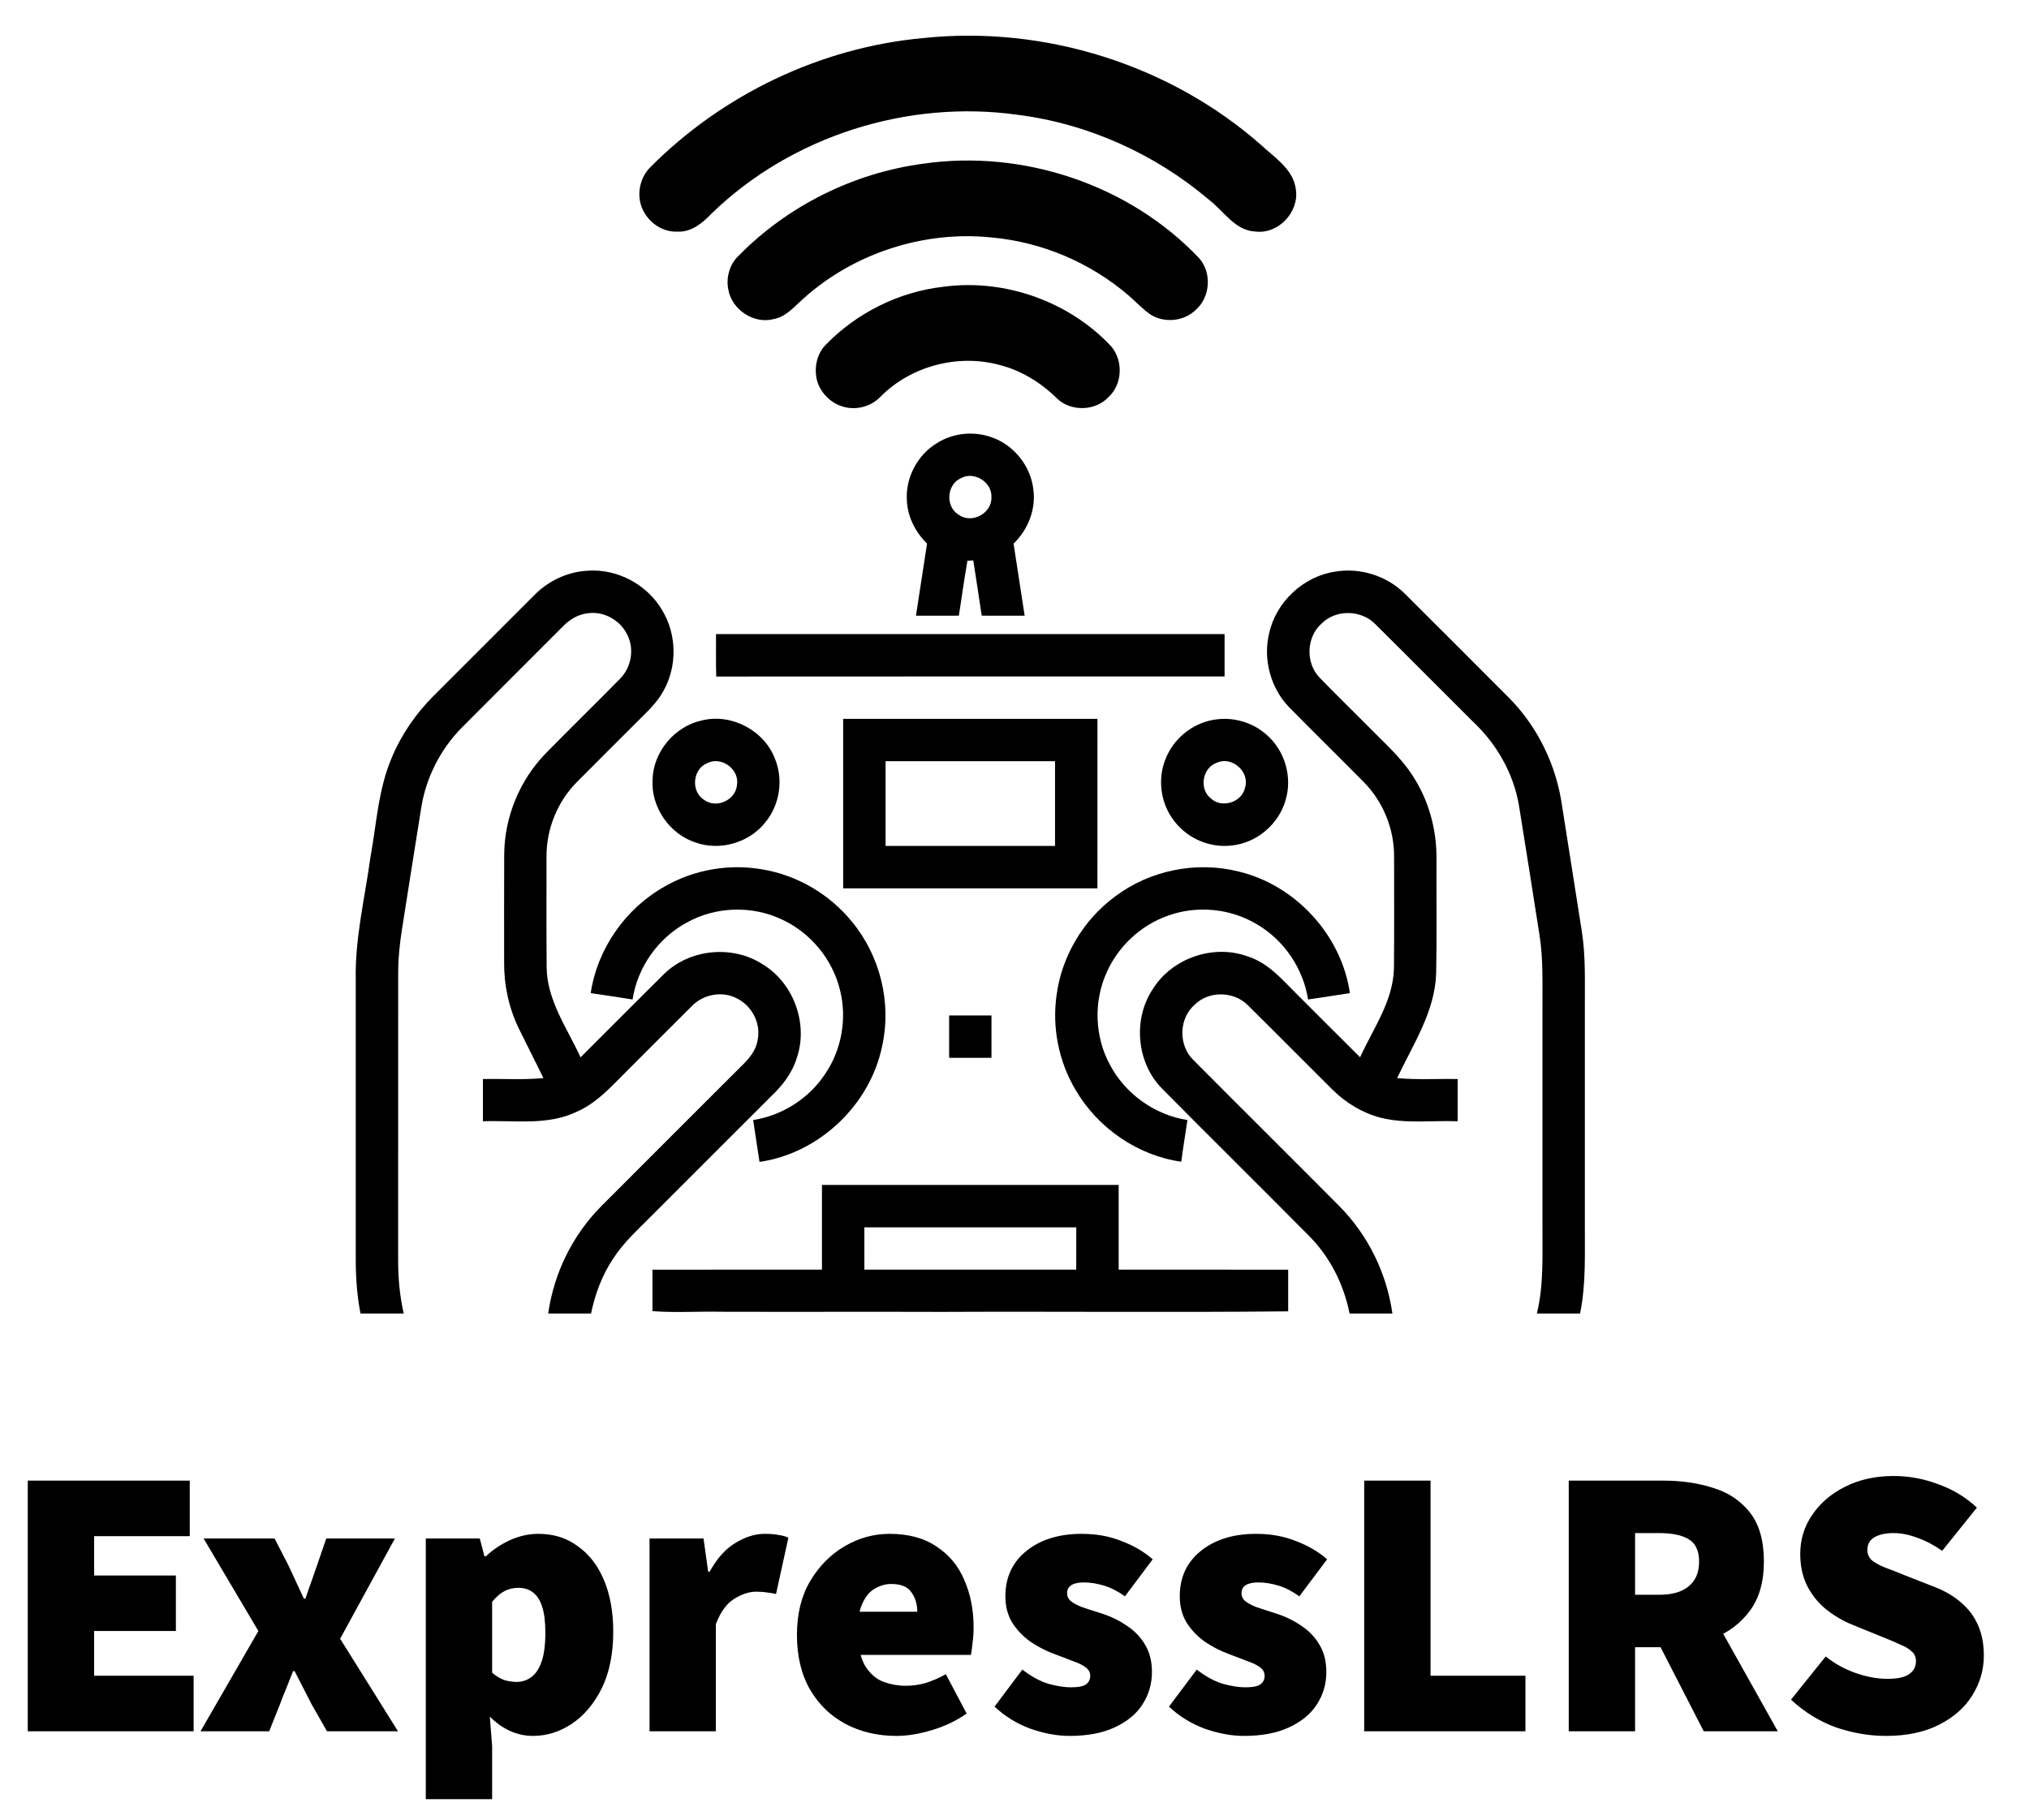 <svg width="505" height="453" viewBox="0 0 505 453" fill="none" xmlns="http://www.w3.org/2000/svg">
<path d="M6.912 431V368.6H47.232V382.424H23.424V392.216H43.776V406.04H23.424V417.176H48.192V431H6.912ZM49.907 431L64.306 406.04L50.675 383H68.338L71.794 389.72C72.434 391.064 73.075 392.44 73.715 393.848C74.355 395.256 74.995 396.632 75.635 397.976H76.019C76.466 396.632 76.947 395.256 77.459 393.848C77.971 392.44 78.451 391.064 78.898 389.72L81.203 383H98.29L84.659 407.96L99.058 431H81.394L77.555 424.28C76.85 422.936 76.147 421.56 75.442 420.152C74.739 418.744 74.034 417.368 73.331 416.024H72.947C72.434 417.368 71.891 418.744 71.314 420.152C70.739 421.496 70.195 422.872 69.683 424.28L66.995 431H49.907ZM105.974 447.896V383H119.414L120.566 387.416H120.95C122.742 385.752 124.758 384.408 126.998 383.384C129.302 382.36 131.638 381.848 134.006 381.848C137.782 381.848 141.046 382.872 143.798 384.92C146.614 386.904 148.79 389.72 150.326 393.368C151.862 397.016 152.63 401.304 152.63 406.232C152.63 411.736 151.67 416.44 149.75 420.344C147.83 424.184 145.334 427.128 142.262 429.176C139.254 431.16 136.054 432.152 132.662 432.152C130.678 432.152 128.758 431.736 126.902 430.904C125.11 430.072 123.446 428.888 121.91 427.352L122.486 434.648V447.896H105.974ZM128.63 418.712C129.91 418.712 131.094 418.328 132.182 417.56C133.27 416.792 134.134 415.512 134.774 413.72C135.414 411.928 135.734 409.496 135.734 406.424C135.734 403.8 135.478 401.688 134.966 400.088C134.454 398.424 133.686 397.208 132.662 396.44C131.702 395.672 130.486 395.288 129.014 395.288C127.798 395.288 126.678 395.544 125.654 396.056C124.63 396.568 123.574 397.464 122.486 398.744V416.408C123.446 417.24 124.438 417.848 125.462 418.232C126.55 418.552 127.606 418.712 128.63 418.712ZM161.662 431V383H175.102L176.254 391.256H176.638C178.43 387.992 180.542 385.624 182.974 384.152C185.47 382.616 187.902 381.848 190.27 381.848C191.742 381.848 192.926 381.944 193.822 382.136C194.782 382.264 195.582 382.488 196.222 382.808L193.15 396.824C192.318 396.632 191.55 396.504 190.846 396.44C190.142 396.312 189.246 396.248 188.158 396.248C186.43 396.248 184.606 396.856 182.686 398.072C180.83 399.224 179.326 401.304 178.174 404.312V431H161.662ZM223.121 432.152C218.449 432.152 214.225 431.16 210.449 429.176C206.737 427.192 203.793 424.344 201.617 420.632C199.441 416.856 198.353 412.312 198.353 407C198.353 401.816 199.441 397.368 201.617 393.656C203.857 389.88 206.737 386.968 210.257 384.92C213.777 382.872 217.489 381.848 221.393 381.848C226.129 381.848 230.033 382.904 233.105 385.016C236.241 387.064 238.545 389.848 240.017 393.368C241.553 396.888 242.321 400.792 242.321 405.08C242.321 406.488 242.225 407.864 242.033 409.208C241.905 410.488 241.777 411.416 241.649 411.992H211.409L211.217 401.24H228.305C228.305 399.384 227.825 397.784 226.865 396.44C225.969 395.032 224.273 394.328 221.777 394.328C220.433 394.328 219.089 394.712 217.745 395.48C216.465 396.184 215.409 397.464 214.577 399.32C213.745 401.176 213.393 403.736 213.521 407C213.649 410.52 214.321 413.208 215.537 415.064C216.753 416.856 218.225 418.072 219.953 418.712C221.745 419.352 223.569 419.672 225.425 419.672C227.089 419.672 228.721 419.448 230.321 419C231.985 418.488 233.681 417.752 235.409 416.792L240.593 426.584C238.033 428.376 235.153 429.752 231.953 430.712C228.753 431.672 225.809 432.152 223.121 432.152ZM266.165 432.152C263.093 432.152 259.829 431.544 256.373 430.328C252.981 429.048 250.037 427.224 247.541 424.856L254.453 415.64C256.693 417.368 258.869 418.552 260.981 419.192C263.093 419.768 264.949 420.056 266.549 420.056C268.277 420.056 269.493 419.832 270.197 419.384C270.965 418.872 271.349 418.136 271.349 417.176C271.349 416.344 270.965 415.64 270.197 415.064C269.429 414.488 268.373 413.976 267.029 413.528C265.749 413.016 264.245 412.44 262.517 411.8C260.277 410.968 258.229 409.912 256.373 408.632C254.517 407.288 253.013 405.688 251.861 403.832C250.773 401.976 250.229 399.832 250.229 397.4C250.229 392.664 251.989 388.888 255.509 386.072C259.029 383.256 263.605 381.848 269.237 381.848C272.885 381.848 276.213 382.456 279.221 383.672C282.229 384.824 284.789 386.328 286.901 388.184L279.989 397.4C278.197 396.12 276.437 395.224 274.709 394.712C272.981 394.2 271.349 393.944 269.812 393.944C268.405 393.944 267.349 394.168 266.645 394.616C265.941 395.064 265.589 395.736 265.589 396.632C265.589 397.336 265.845 397.944 266.357 398.456C266.933 398.968 267.829 399.48 269.045 399.992C270.325 400.44 271.989 400.984 274.036 401.624C276.469 402.392 278.645 403.448 280.565 404.792C282.485 406.072 283.989 407.672 285.077 409.592C286.165 411.448 286.709 413.656 286.709 416.216C286.709 419.224 285.909 421.944 284.309 424.376C282.773 426.744 280.469 428.632 277.397 430.04C274.389 431.448 270.645 432.152 266.165 432.152ZM309.571 432.152C306.499 432.152 303.235 431.544 299.779 430.328C296.387 429.048 293.443 427.224 290.947 424.856L297.859 415.64C300.099 417.368 302.275 418.552 304.387 419.192C306.499 419.768 308.355 420.056 309.955 420.056C311.683 420.056 312.899 419.832 313.603 419.384C314.371 418.872 314.755 418.136 314.755 417.176C314.755 416.344 314.371 415.64 313.603 415.064C312.835 414.488 311.779 413.976 310.435 413.528C309.155 413.016 307.651 412.44 305.923 411.8C303.683 410.968 301.635 409.912 299.779 408.632C297.923 407.288 296.419 405.688 295.267 403.832C294.179 401.976 293.635 399.832 293.635 397.4C293.635 392.664 295.395 388.888 298.915 386.072C302.435 383.256 307.011 381.848 312.643 381.848C316.291 381.848 319.619 382.456 322.627 383.672C325.635 384.824 328.195 386.328 330.307 388.184L323.395 397.4C321.603 396.12 319.843 395.224 318.115 394.712C316.387 394.2 314.755 393.944 313.219 393.944C311.811 393.944 310.755 394.168 310.051 394.616C309.347 395.064 308.995 395.736 308.995 396.632C308.995 397.336 309.251 397.944 309.763 398.456C310.339 398.968 311.235 399.48 312.451 399.992C313.731 400.44 315.395 400.984 317.443 401.624C319.875 402.392 322.051 403.448 323.971 404.792C325.891 406.072 327.395 407.672 328.483 409.592C329.571 411.448 330.115 413.656 330.115 416.216C330.115 419.224 329.315 421.944 327.715 424.376C326.179 426.744 323.875 428.632 320.803 430.04C317.795 431.448 314.051 432.152 309.571 432.152ZM339.537 431V368.6H356.049V417.176H379.665V431H339.537ZM390.443 431V368.6H414.059C418.539 368.6 422.667 369.208 426.443 370.424C430.219 371.576 433.259 373.624 435.563 376.568C437.867 379.512 439.019 383.576 439.019 388.76C439.019 393.752 437.867 397.816 435.563 400.952C433.259 404.088 430.219 406.392 426.443 407.864C422.667 409.336 418.539 410.072 414.059 410.072H406.955V431H390.443ZM406.955 397.016H412.907C416.171 397.016 418.635 396.312 420.299 394.904C422.027 393.496 422.891 391.448 422.891 388.76C422.891 386.072 422.027 384.216 420.299 383.192C418.635 382.168 416.171 381.656 412.907 381.656H406.955V397.016ZM424.043 431L411.083 405.752L422.219 394.808L442.475 431H424.043ZM469.376 432.152C465.28 432.152 461.152 431.448 456.992 430.04C452.896 428.568 449.152 426.264 445.76 423.128L454.4 412.376C456.64 414.168 459.136 415.544 461.888 416.504C464.64 417.464 467.264 417.944 469.76 417.944C472.256 417.944 474.048 417.56 475.136 416.792C476.288 416.024 476.864 414.936 476.864 413.528C476.864 412.504 476.512 411.704 475.808 411.128C475.168 410.488 474.208 409.912 472.928 409.4C471.712 408.824 470.208 408.184 468.416 407.48L460.64 404.312C458.4 403.352 456.32 402.104 454.4 400.568C452.48 398.968 450.944 397.048 449.792 394.808C448.64 392.504 448.064 389.848 448.064 386.84C448.064 383.256 449.056 380.024 451.04 377.144C453.024 374.2 455.744 371.864 459.2 370.136C462.72 368.344 466.752 367.448 471.296 367.448C475.072 367.448 478.752 368.12 482.336 369.464C485.984 370.744 489.216 372.696 492.031 375.32L483.392 386.072C481.28 384.6 479.2 383.512 477.152 382.808C475.104 382.04 473.152 381.656 471.296 381.656C469.312 381.656 467.712 382.008 466.496 382.712C465.344 383.416 464.768 384.472 464.768 385.88C464.768 386.84 465.12 387.672 465.824 388.376C466.592 389.016 467.68 389.624 469.088 390.2C470.496 390.712 472.128 391.352 473.984 392.12L481.568 395.096C484.192 396.12 486.4 397.432 488.192 399.032C489.984 400.568 491.36 402.424 492.32 404.6C493.28 406.776 493.76 409.304 493.76 412.184C493.76 415.704 492.8 419 490.88 422.072C489.024 425.08 486.272 427.512 482.624 429.368C478.976 431.224 474.56 432.152 469.376 432.152Z" fill="black"/>
<g clip-path="url(#clip0_2109_91)">
<path d="M229.73 9.484C259.888 6.265 291.215 16.088 313.971 36.174C317.343 39.317 321.941 42.191 322.529 47.166C323.385 52.799 318.16 58.368 312.444 57.64C307.329 57.397 304.589 52.492 300.878 49.708C287.453 38.307 270.739 30.784 253.252 28.574C225.911 24.742 196.985 33.875 177.129 53.138C174.9 55.481 172.122 57.806 168.679 57.666C163.94 57.928 159.585 53.942 159.176 49.267C158.888 46.527 159.872 43.628 161.82 41.667C179.83 23.529 204.247 11.809 229.73 9.484Z" fill="black"/>
<path d="M229.761 40.754C254.689 37.139 281.168 45.997 298.514 64.34C301.65 67.961 301.235 74.016 297.595 77.145C294.586 80.109 289.483 80.524 286.035 78.09C284.214 76.737 282.65 75.089 280.951 73.601C271.403 65.368 259.249 60.208 246.692 59.109C229.978 57.391 212.619 62.992 200.095 74.214C197.808 76.187 195.765 78.825 192.622 79.419C187.686 80.773 182.148 77.132 181.28 72.119C180.641 69.111 181.599 65.764 183.853 63.65C196.059 51.221 212.498 43.053 229.761 40.754Z" fill="black"/>
<path d="M234.833 71.384C250.008 69.341 266.02 74.993 276.507 86.163C279.611 89.689 279.406 95.686 275.874 98.867C272.611 102.386 266.48 102.513 263.05 99.167C259.045 95.22 254.083 92.16 248.59 90.806C238.365 88.098 226.914 91.107 219.365 98.534C217.021 101.178 213.151 102.245 209.778 101.223C206.777 100.348 204.292 97.857 203.385 94.875C202.568 91.771 203.2 88.226 205.48 85.876C213.214 77.88 223.765 72.623 234.833 71.384Z" fill="black"/>
<path d="M233.109 110.363C237.158 107.769 242.408 107.239 246.904 108.894C252.409 110.835 256.567 116.079 257.193 121.884C257.864 126.84 255.839 131.892 252.269 135.328C253.182 141.313 254.115 147.297 255.028 153.281C251.464 153.275 247.907 153.294 244.343 153.268C243.666 148.676 242.938 144.097 242.242 139.511C241.878 139.531 241.15 139.575 240.786 139.595C239.994 144.135 239.368 148.708 238.652 153.268C235.095 153.294 231.531 153.275 227.974 153.281C228.887 147.291 229.82 141.306 230.733 135.322C227.84 132.492 225.873 128.654 225.713 124.573C225.349 118.946 228.319 113.3 233.109 110.363ZM239.144 119.048C235.6 120.632 235.261 126.131 238.589 128.137C241.801 130.5 246.859 127.849 246.757 123.864C247 120.07 242.478 117.19 239.144 119.048Z" fill="black"/>
<path d="M132.952 148.191C136.465 144.582 141.325 142.302 146.37 142.072C153.773 141.581 161.2 145.604 164.879 152.036C168.481 158.058 168.564 165.972 165.09 172.065C163.493 175.009 160.971 177.276 158.633 179.626C153.626 184.634 148.606 189.628 143.618 194.654C138.738 199.547 135.96 206.412 136.024 213.323C136.03 222.456 135.973 231.595 136.056 240.728C136.101 249.031 141.178 255.954 144.493 263.222C151.435 256.318 158.314 249.357 165.275 242.478C171.643 236.226 182.283 235.197 189.768 240.026C197.451 244.643 201.2 254.702 198.365 263.222C197.241 267.035 194.763 270.26 191.901 272.943C181.989 282.836 172.109 292.754 162.197 302.641C158.818 306.071 155.171 309.315 152.566 313.403C149.832 317.503 148.101 322.191 147.105 327H136.439C137.851 316.986 142.507 307.457 149.647 300.284C161.226 288.673 172.824 277.088 184.423 265.502C186.377 263.663 188.255 261.472 188.599 258.707C189.385 254.613 187.041 250.27 183.311 248.501C179.645 246.604 174.894 247.587 172.096 250.557C166.974 255.648 161.877 260.776 156.768 265.879C152.649 269.915 148.81 274.527 143.375 276.845C136.126 280.268 127.926 278.844 120.198 279.138C120.191 275.632 120.191 272.132 120.198 268.625C125.218 268.523 130.257 268.862 135.264 268.389C133.246 264.257 131.138 260.163 129.12 256.031C126.642 250.909 125.416 245.212 125.473 239.527C125.486 230.592 125.441 221.651 125.492 212.716C125.556 203.385 129.35 194.175 135.864 187.508C141.976 181.274 148.235 175.181 154.348 168.948C157.132 166.144 157.943 161.546 156.117 158.014C154.392 154.405 150.26 152.068 146.275 152.681C143.873 152.924 141.727 154.246 140.086 155.964C131.7 164.381 123.276 172.754 114.897 181.185C109.577 186.575 106.013 193.652 104.831 201.137C103.222 211.138 101.67 221.146 100.08 231.148C99.46 234.967 99.09 238.825 99.102 242.702C99.09 266.326 99.102 289.957 99.096 313.581C99.077 318.084 99.473 322.606 100.488 327H89.727C88.858 322.58 88.539 318.065 88.545 313.562C88.545 290.372 88.552 267.182 88.545 243.992C88.309 233.671 90.806 223.586 92.198 213.425C93.718 205.122 94.14 196.487 97.499 188.638C99.913 182.82 103.567 177.557 108.025 173.125C116.327 164.803 124.643 156.5 132.952 148.191Z" fill="black"/>
<path d="M315.88 157.637C317.598 149.871 324.336 143.542 332.205 142.322C338.495 141.217 345.227 143.35 349.736 147.885C358.365 156.494 366.999 165.097 375.596 173.744C382.743 180.974 387.373 190.554 388.778 200.607C390.419 211.062 392.093 221.504 393.715 231.959C394.673 238.059 394.424 244.241 394.456 250.385C394.456 268.268 394.456 286.151 394.456 304.027C394.398 311.691 394.814 319.438 393.268 327H382.513C384.295 319.681 383.854 312.113 383.905 304.653C383.905 286.764 383.905 268.875 383.905 250.985C383.873 244.854 384.129 238.678 383.139 232.598C381.446 221.887 379.798 211.171 378.048 200.473C376.682 192.464 372.447 185.106 366.54 179.588C358.428 171.515 350.388 163.385 342.257 155.338C338.764 151.8 332.505 151.665 328.966 155.204C325.173 158.531 324.885 164.88 328.315 168.565C332.403 172.825 336.662 176.919 340.814 181.127C344.608 185.023 348.791 188.632 351.703 193.281C355.663 199.381 357.617 206.681 357.528 213.936C357.483 223.42 357.643 232.917 357.445 242.402C357.113 251.937 351.665 260.029 347.737 268.389C352.744 268.862 357.783 268.523 362.803 268.625C362.803 272.132 362.803 275.632 362.803 279.138C356.429 278.883 349.902 279.828 343.65 278.257C339.109 277.081 334.97 274.572 331.655 271.276C324.604 264.283 317.636 257.206 310.56 250.232C307.079 246.738 300.884 246.61 297.359 250.11C293.405 253.527 293.252 260.157 296.95 263.816C309.046 276.009 321.258 288.086 333.361 300.278C340.488 307.463 345.15 316.986 346.555 327H335.896C334.472 319.802 331.068 312.988 325.894 307.757C313.709 295.462 301.395 283.302 289.222 271.008C282.835 264.525 281.903 253.604 287.012 246.093C291.853 238.448 302.123 234.974 310.605 238.116C315.848 239.789 319.386 244.177 323.174 247.888C328.283 252.997 333.386 258.113 338.515 263.203C341.823 255.948 346.881 249.031 346.945 240.741C347.035 231.602 346.971 222.462 346.977 213.323C347.034 206.412 344.256 199.553 339.39 194.655C333.246 188.434 326.999 182.309 320.868 176.082C316.231 171.292 314.315 164.113 315.88 157.637Z" fill="black"/>
<path d="M178.215 157.854C220.405 157.854 262.596 157.854 304.787 157.854C304.793 161.367 304.793 164.886 304.787 168.405C262.615 168.418 220.437 168.379 178.266 168.424C178.144 164.899 178.234 161.373 178.215 157.854Z" fill="black"/>
<path d="M174.766 179.333C182.118 177.538 190.267 181.894 192.917 188.97C194.999 194.105 194.073 200.287 190.586 204.592C186.62 209.74 179.307 211.924 173.17 209.759C166.655 207.658 161.999 200.958 162.415 194.105C162.581 187.131 167.952 180.763 174.766 179.333ZM175.967 190.011C172.339 191.525 171.924 197.1 175.277 199.138C178.305 201.38 183.101 199.183 183.427 195.44C184.117 191.512 179.505 188.134 175.967 190.011Z" fill="black"/>
<path d="M209.855 178.956C230.95 178.949 252.052 178.943 273.147 178.956C273.141 193.019 273.153 207.083 273.141 221.146C252.045 221.146 230.956 221.146 209.861 221.146C209.842 207.083 209.861 193.019 209.855 178.956ZM220.412 189.507C220.405 196.532 220.405 203.564 220.412 210.596C234.469 210.596 248.533 210.596 262.59 210.596C262.596 203.564 262.596 196.532 262.59 189.507C248.533 189.5 234.469 189.5 220.412 189.507Z" fill="black"/>
<path d="M301.83 179.237C306.582 178.304 311.704 179.722 315.299 182.967C319.789 186.882 321.705 193.447 319.981 199.157C318.314 205.122 312.866 209.791 306.703 210.468C301.332 211.177 295.711 208.846 292.397 204.573C288.929 200.3 288.009 194.156 290.053 189.053C291.956 184.052 296.561 180.195 301.83 179.237ZM302.896 189.864C299.243 191.084 298.362 196.462 301.408 198.799C304.155 201.322 309.117 199.713 309.89 196.072C311.103 192.144 306.652 188.185 302.896 189.864Z" fill="black"/>
<path d="M165.434 220.693C172.709 216.49 181.465 214.977 189.736 216.433C198.415 217.876 206.469 222.609 212.019 229.43C219.025 237.873 221.938 249.561 219.587 260.297C216.624 275.012 203.914 287.115 189.033 289.254C188.509 285.78 187.979 282.306 187.456 278.838C194.583 277.714 201.174 273.588 205.211 267.597C209.445 261.523 210.882 253.617 209.062 246.444C207.21 238.818 201.736 232.195 194.615 228.906C187.213 225.387 178.15 225.649 170.984 229.641C163.825 233.486 158.664 240.779 157.438 248.82C153.97 248.245 150.489 247.76 147.021 247.236C148.675 236.181 155.688 226.147 165.434 220.693Z" fill="black"/>
<path d="M277.535 223.178C286.151 216.676 297.717 214.319 308.191 216.944C322.408 220.297 333.885 232.77 335.98 247.236C332.505 247.773 329.037 248.316 325.563 248.814C324.369 241.092 319.585 234.054 312.847 230.113C306.282 226.147 297.94 225.343 290.73 227.942C283.96 230.311 278.282 235.581 275.408 242.152C272.183 249.318 272.445 257.94 276.149 264.876C279.943 272.24 287.351 277.573 295.539 278.831C295.034 282.287 294.46 285.735 294 289.203C283.117 287.677 273.23 280.798 267.706 271.34C263.516 264.302 261.817 255.833 262.973 247.728C264.257 238.02 269.66 228.977 277.535 223.178Z" fill="black"/>
<path d="M236.232 252.793C239.745 252.786 243.258 252.786 246.77 252.793C246.777 256.305 246.777 259.824 246.77 263.337C243.258 263.343 239.745 263.343 236.232 263.337C236.226 259.824 236.226 256.305 236.232 252.793Z" fill="black"/>
<path d="M204.58 294.99C229.194 294.983 253.808 294.983 278.423 294.99C278.423 302.015 278.423 309.047 278.423 316.079C292.486 316.085 306.55 316.072 320.614 316.085C320.62 319.54 320.614 322.996 320.614 326.457C291.905 326.751 263.184 326.457 234.469 326.591C216.159 326.527 197.848 326.617 179.537 326.559C173.821 326.432 168.092 326.84 162.389 326.406C162.389 322.964 162.383 319.521 162.389 316.085C176.453 316.072 190.516 316.085 204.58 316.079C204.58 309.047 204.58 302.015 204.58 294.99ZM215.13 305.541C215.137 309.053 215.13 312.566 215.137 316.079C232.713 316.079 250.289 316.079 267.866 316.079C267.872 312.566 267.866 309.053 267.872 305.541C250.289 305.528 232.707 305.528 215.13 305.541Z" fill="black"/>
</g>
<defs>
<clipPath id="clip0_2109_91">
<rect width="327" height="327" fill="white" transform="translate(78)"/>
</clipPath>
</defs>
</svg>
